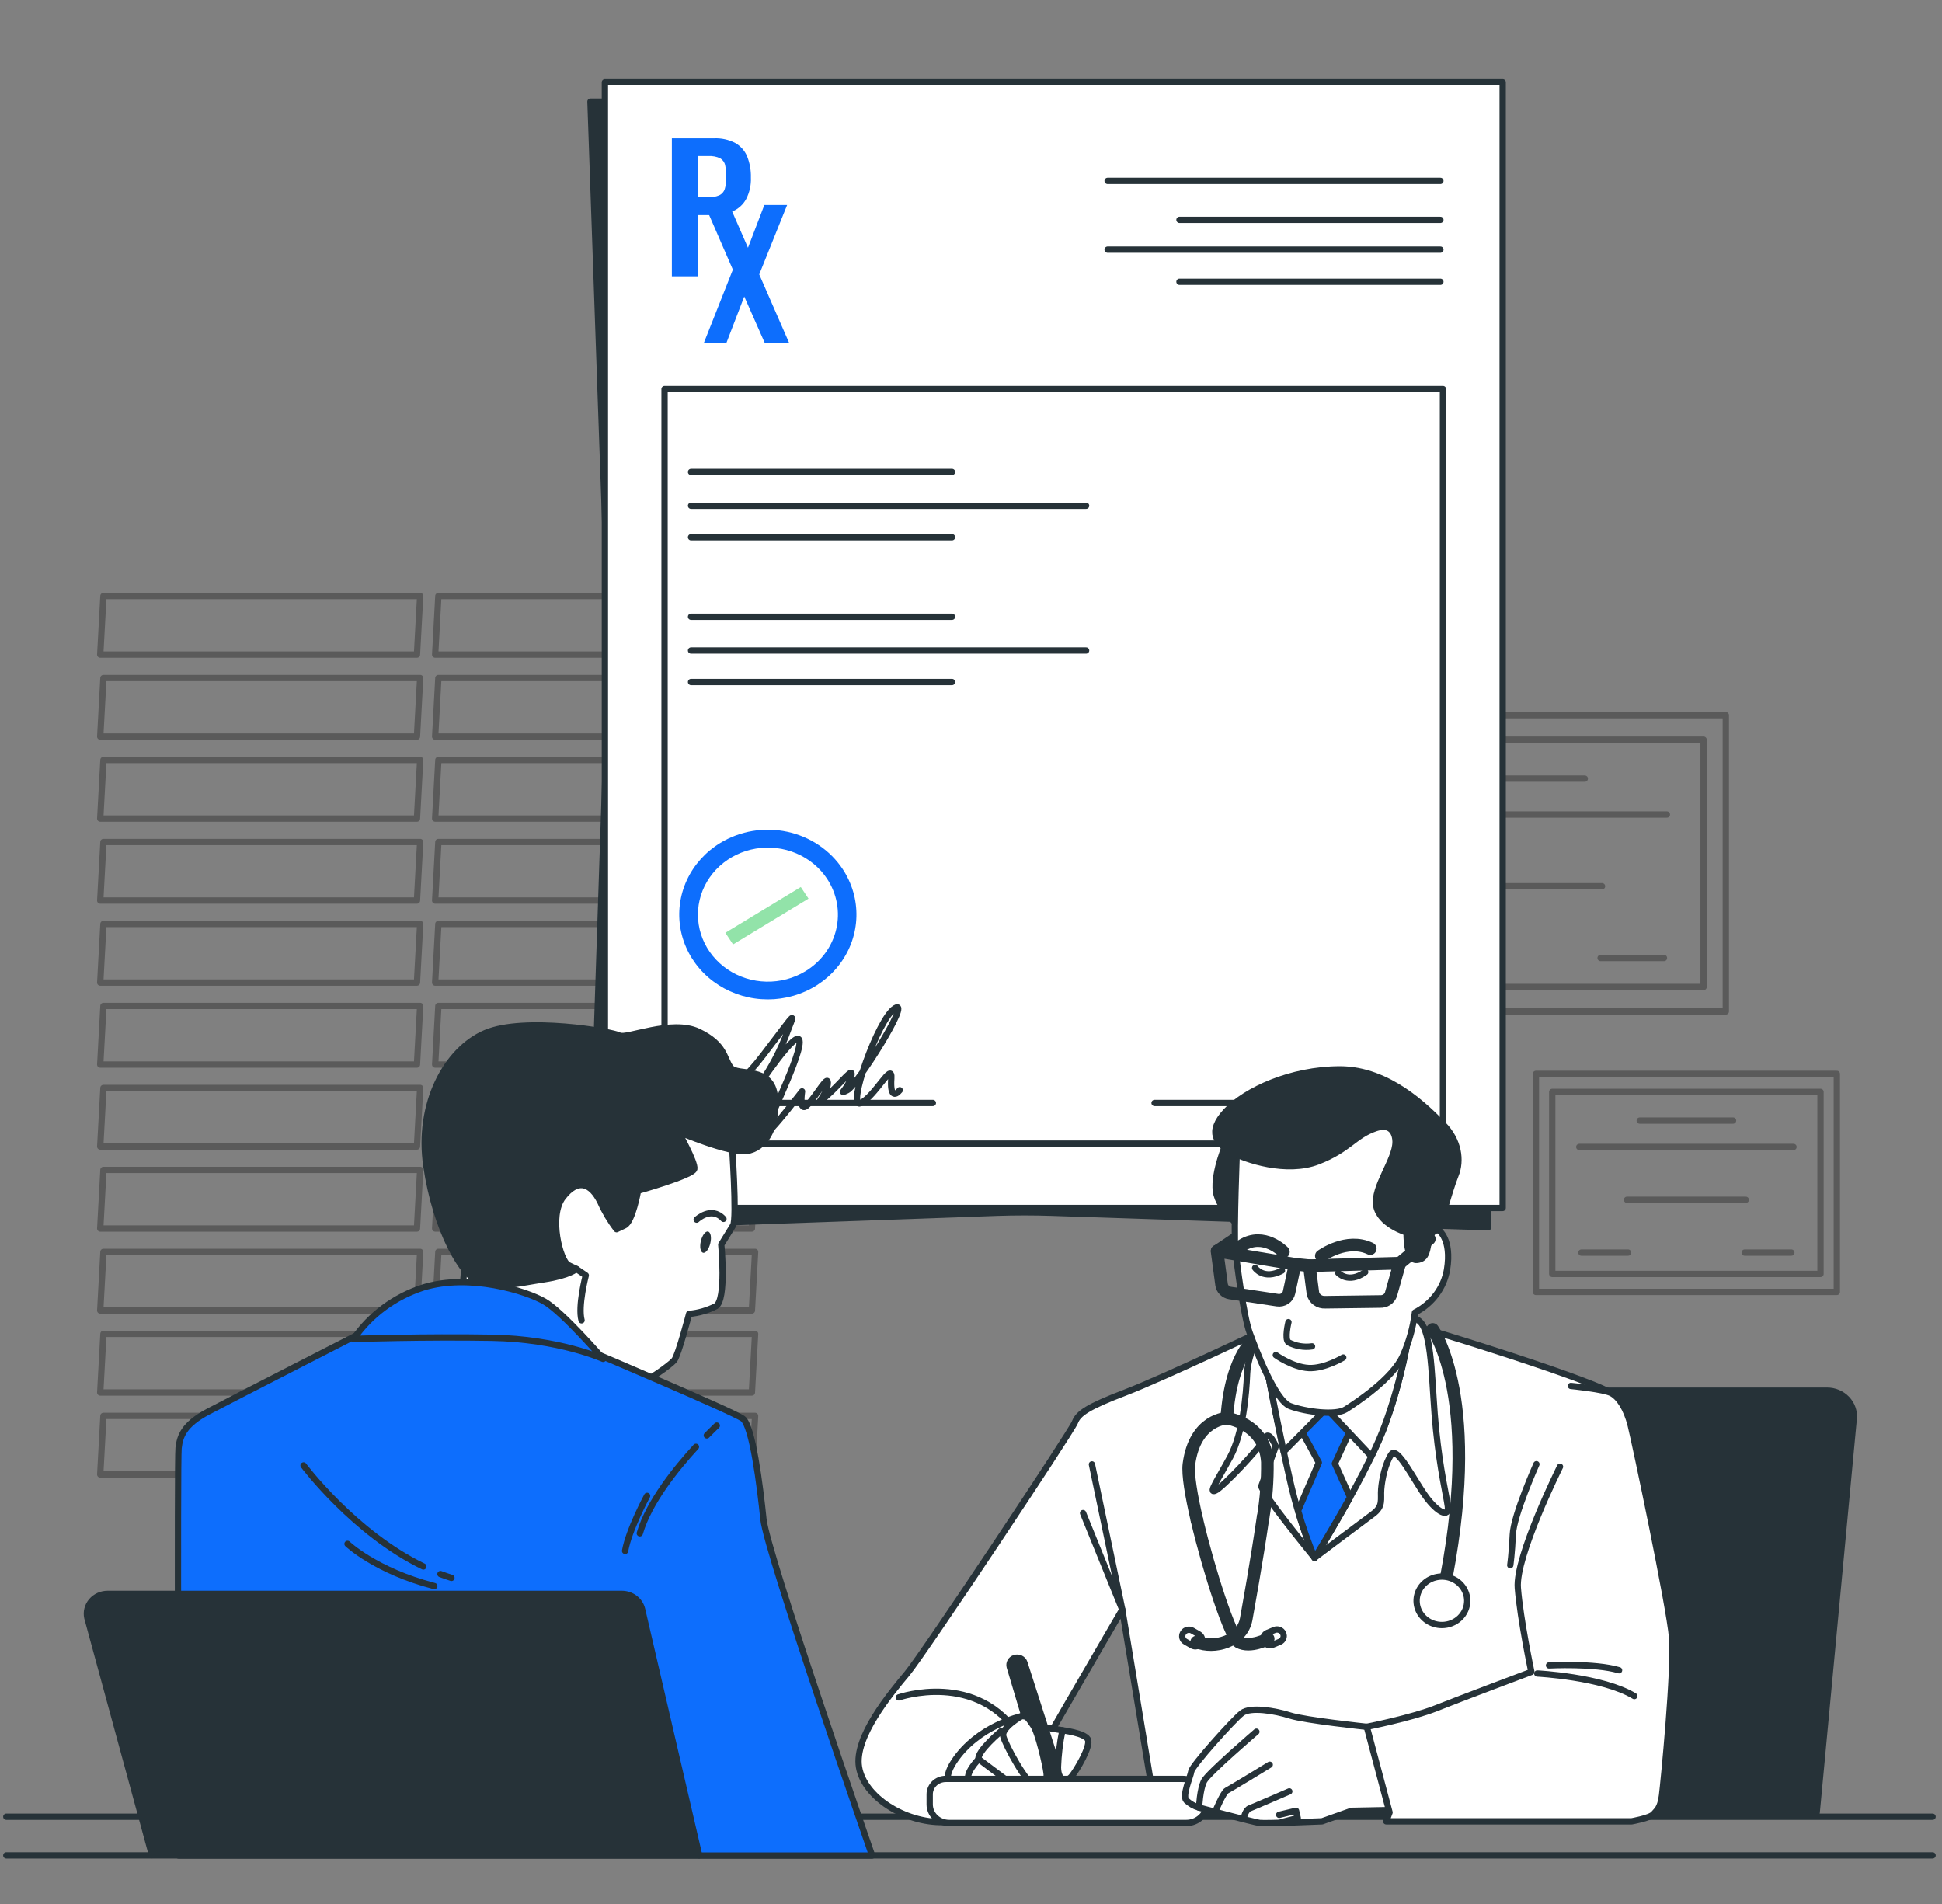 <svg width="308" height="302" viewBox="0 0 308 302" fill="none" xmlns="http://www.w3.org/2000/svg">
<rect x="0" y="0" width="308" height="302" fill="#808080" stroke="none"/>
<g opacity="0.3">
<path d="M66.131 103.816H15.896L16.404 94.531H66.639L66.131 103.816Z" stroke="black" stroke-linecap="round" stroke-linejoin="round"/>
<path d="M66.131 116.818H15.896L16.404 107.533H66.639L66.131 116.818Z" stroke="black" stroke-linecap="round" stroke-linejoin="round"/>
<path d="M66.131 129.82H15.896L16.404 120.535H66.639L66.131 129.82Z" stroke="black" stroke-linecap="round" stroke-linejoin="round"/>
<path d="M66.131 142.822H15.896L16.404 133.537H66.639L66.131 142.822Z" stroke="black" stroke-linecap="round" stroke-linejoin="round"/>
<path d="M66.131 155.83H15.896L16.404 146.538H66.639L66.131 155.83Z" stroke="black" stroke-linecap="round" stroke-linejoin="round"/>
<path d="M66.131 168.832H15.896L16.404 159.54H66.639L66.131 168.832Z" stroke="black" stroke-linecap="round" stroke-linejoin="round"/>
<path d="M66.131 181.834H15.896L16.404 172.542H66.639L66.131 181.834Z" stroke="black" stroke-linecap="round" stroke-linejoin="round"/>
<path d="M66.131 194.835H15.896L16.404 185.543H66.639L66.131 194.835Z" stroke="black" stroke-linecap="round" stroke-linejoin="round"/>
<path d="M66.131 207.837H15.896L16.404 198.545H66.639L66.131 207.837Z" stroke="black" stroke-linecap="round" stroke-linejoin="round"/>
<path d="M66.131 220.838H15.896L16.404 211.547H66.639L66.131 220.838Z" stroke="black" stroke-linecap="round" stroke-linejoin="round"/>
<path d="M66.131 233.84H15.896L16.404 224.555H66.639L66.131 233.84Z" stroke="black" stroke-linecap="round" stroke-linejoin="round"/>
<path d="M119.25 103.816H69.015L69.523 94.531H119.758L119.25 103.816Z" stroke="black" stroke-linecap="round" stroke-linejoin="round"/>
<path d="M119.25 116.818H69.015L69.523 107.533H119.758L119.25 116.818Z" stroke="black" stroke-linecap="round" stroke-linejoin="round"/>
<path d="M119.25 129.82H69.015L69.523 120.535H119.758L119.25 129.82Z" stroke="black" stroke-linecap="round" stroke-linejoin="round"/>
<path d="M119.25 142.822H69.015L69.523 133.537H119.758L119.25 142.822Z" stroke="black" stroke-linecap="round" stroke-linejoin="round"/>
<path d="M119.25 155.83H69.015L69.523 146.538H119.758L119.25 155.83Z" stroke="black" stroke-linecap="round" stroke-linejoin="round"/>
<path d="M119.25 168.832H69.015L69.523 159.54H119.758L119.25 168.832Z" stroke="black" stroke-linecap="round" stroke-linejoin="round"/>
<path d="M119.25 181.834H69.015L69.523 172.542H119.758L119.25 181.834Z" stroke="black" stroke-linecap="round" stroke-linejoin="round"/>
<path d="M119.25 194.835H69.015L69.523 185.543H119.758L119.25 194.835Z" stroke="black" stroke-linecap="round" stroke-linejoin="round"/>
<path d="M119.25 207.837H69.015L69.523 198.545H119.758L119.25 207.837Z" stroke="black" stroke-linecap="round" stroke-linejoin="round"/>
<path d="M119.25 220.838H69.015L69.523 211.547H119.758L119.25 220.838Z" stroke="black" stroke-linecap="round" stroke-linejoin="round"/>
<path d="M119.25 233.84H69.015L69.523 224.555H119.758L119.25 233.84Z" stroke="black" stroke-linecap="round" stroke-linejoin="round"/>
</g>
<g opacity="0.3">
<path d="M273.715 113.428H208.872V160.405H273.715V113.428Z" stroke="black" stroke-linecap="round" stroke-linejoin="round"/>
<path d="M270.189 117.312H212.385V156.528H270.189V117.312Z" stroke="black" stroke-linecap="round" stroke-linejoin="round"/>
<path d="M231.236 123.489H251.345" stroke="black" stroke-linecap="round" stroke-linejoin="round"/>
<path d="M218.214 129.179H264.367" stroke="black" stroke-linecap="round" stroke-linejoin="round"/>
<path d="M228.499 140.553H254.082" stroke="black" stroke-linecap="round" stroke-linejoin="round"/>
<path d="M218.669 151.934H228.727" stroke="black" stroke-linecap="round" stroke-linejoin="round"/>
<path d="M253.854 151.934H263.905" stroke="black" stroke-linecap="round" stroke-linejoin="round"/>
</g>
<g opacity="0.3">
<path d="M291.321 170.312H243.596V204.889H291.321V170.312Z" stroke="black" stroke-linecap="round" stroke-linejoin="round"/>
<path d="M288.732 173.169H246.185V202.037H288.732V173.169Z" stroke="black" stroke-linecap="round" stroke-linejoin="round"/>
<path d="M260.064 177.719H274.86" stroke="black" stroke-linecap="round" stroke-linejoin="round"/>
<path d="M250.475 181.903H284.449" stroke="black" stroke-linecap="round" stroke-linejoin="round"/>
<path d="M258.043 190.279H276.88" stroke="black" stroke-linecap="round" stroke-linejoin="round"/>
<path d="M250.809 198.654H258.211" stroke="black" stroke-linecap="round" stroke-linejoin="round"/>
<path d="M276.707 198.654H284.108" stroke="black" stroke-linecap="round" stroke-linejoin="round"/>
</g>
<path d="M236.034 194.636L166.754 192.329C163.899 192.235 161.044 192.235 158.189 192.329L93.647 194.636L96.511 107.86C96.618 104.574 96.618 101.285 96.511 97.991L93.647 16.11H236.034V194.636Z" fill="#263238" stroke="#263238" stroke-linecap="round" stroke-linejoin="round"/>
<path d="M238.323 13.047H95.936V191.573H238.323V13.047Z" fill="white" stroke="#263238" stroke-linecap="round" stroke-linejoin="round"/>
<path d="M228.854 61.703H105.398V181.378H228.854V61.703Z" fill="white" stroke="#263238" stroke-linecap="round" stroke-linejoin="round"/>
<path d="M106.556 43.818V21.935H113.247C114.411 21.886 115.567 22.139 116.593 22.666C117.451 23.154 118.117 23.899 118.487 24.787C118.917 25.859 119.121 27.003 119.089 28.151C119.143 29.341 118.88 30.525 118.326 31.592C117.859 32.441 117.11 33.117 116.198 33.514C115.178 33.933 114.076 34.136 112.966 34.11H110.711V43.818H106.556ZM110.731 31.284H112.311C112.917 31.311 113.521 31.203 114.077 30.97C114.286 30.87 114.471 30.73 114.621 30.558C114.771 30.386 114.882 30.186 114.947 29.971C115.128 29.369 115.209 28.744 115.188 28.119C115.202 27.474 115.141 26.829 115.007 26.197C114.961 25.972 114.867 25.759 114.731 25.57C114.595 25.382 114.42 25.222 114.218 25.101C113.624 24.829 112.967 24.708 112.311 24.748H110.731V31.284Z" fill="#0D6EFD"/>
<path d="M111.635 54.372L116.232 42.761L111.775 32.508H115.67L118.628 39.288L121.224 32.508H124.837L120.414 43.517L125.152 54.372H121.284L118.039 47.022L115.215 54.366L111.635 54.372Z" fill="#0D6EFD"/>
<path d="M175.668 28.683H228.446" stroke="#263238" stroke-linecap="round" stroke-linejoin="round"/>
<path d="M175.668 39.589H228.446" stroke="#263238" stroke-linecap="round" stroke-linejoin="round"/>
<path d="M187.064 34.866H228.446" stroke="#263238" stroke-linecap="round" stroke-linejoin="round"/>
<path d="M187.064 44.684H228.446" stroke="#263238" stroke-linecap="round" stroke-linejoin="round"/>
<path d="M109.6 74.858H150.989" stroke="#263238" stroke-linecap="round" stroke-linejoin="round"/>
<path d="M109.6 85.207H150.989" stroke="#263238" stroke-linecap="round" stroke-linejoin="round"/>
<path d="M109.6 80.209H172.255" stroke="#263238" stroke-linecap="round" stroke-linejoin="round"/>
<path d="M109.6 97.818H150.989" stroke="#263238" stroke-linecap="round" stroke-linejoin="round"/>
<path d="M109.6 108.167H150.989" stroke="#263238" stroke-linecap="round" stroke-linejoin="round"/>
<path d="M109.6 103.169H172.255" stroke="#263238" stroke-linecap="round" stroke-linejoin="round"/>
<path d="M108.717 174.925H147.951" stroke="#263238" stroke-linecap="round" stroke-linejoin="round"/>
<path d="M183.116 174.925H222.35" stroke="#263238" stroke-linecap="round" stroke-linejoin="round"/>
<path d="M114.251 133.677C111.905 135.103 110.053 137.162 108.929 139.595C107.804 142.028 107.458 144.726 107.935 147.347C108.411 149.968 109.688 152.395 111.604 154.322C113.521 156.248 115.99 157.587 118.701 158.17C121.412 158.753 124.243 158.553 126.835 157.596C129.428 156.639 131.665 154.967 133.266 152.792C134.867 150.617 135.758 148.037 135.828 145.377C135.897 142.718 135.142 140.098 133.657 137.849C132.67 136.354 131.385 135.06 129.875 134.041C128.365 133.022 126.66 132.298 124.857 131.91C123.055 131.523 121.19 131.479 119.37 131.783C117.551 132.086 115.811 132.73 114.251 133.677ZM127.735 154.035C125.88 155.161 123.719 155.734 121.524 155.683C119.33 155.632 117.2 154.959 115.404 153.75C113.609 152.54 112.228 150.847 111.437 148.886C110.646 146.925 110.48 144.783 110.96 142.732C111.44 140.68 112.544 138.811 114.133 137.36C115.723 135.91 117.725 134.943 119.888 134.582C122.051 134.222 124.277 134.483 126.285 135.334C128.293 136.184 129.992 137.586 131.168 139.361C131.949 140.541 132.48 141.856 132.73 143.231C132.98 144.607 132.945 146.017 132.626 147.379C132.307 148.742 131.711 150.031 130.872 151.173C130.033 152.316 128.967 153.288 127.735 154.035Z" fill="#0D6EFD"/>
<path d="M127.007 140.674L115.041 147.935L116.262 149.78L128.229 142.52L127.007 140.674Z" fill="#92E3A9"/>
<path d="M115.001 170.696C115.001 170.696 115.195 174.964 121.023 167.351C126.852 159.738 126.069 160.302 124.516 164.57C123.327 167.524 121.753 170.323 119.832 172.9C119.832 172.9 126.818 162.314 126.818 165.281C126.818 168.248 120.22 180.885 121.579 179.77C122.937 178.655 127.206 173.086 127.206 173.086C127.206 173.086 126.624 176.796 128.17 175.124C129.716 173.451 131.469 170.113 131.275 171.971C131.081 173.829 128.558 176.053 131.081 173.829C133.604 171.606 135.544 168.812 134.962 170.856C134.38 172.9 132.827 173.644 134.38 172.9C135.932 172.157 144.658 158.226 141.942 159.899C139.225 161.571 134.186 176.053 136.515 174.938C138.843 173.823 141.553 168.255 141.359 171.042C141.165 173.829 141.942 173.829 142.698 172.9" stroke="#263238" stroke-linecap="round" stroke-linejoin="round"/>
<path d="M306.505 288.122H1" stroke="#263238" stroke-linecap="round" stroke-linejoin="round"/>
<path d="M306.505 294.248H1" stroke="#263238" stroke-linecap="round" stroke-linejoin="round"/>
<path d="M289.769 220.55H224.993C223.971 220.549 222.982 220.901 222.209 221.541C221.436 222.181 220.93 223.067 220.784 224.036L211.094 287.475H288.123L294.005 224.971C294.056 224.409 293.984 223.843 293.794 223.309C293.605 222.775 293.301 222.284 292.903 221.868C292.504 221.452 292.02 221.12 291.48 220.893C290.941 220.666 290.358 220.549 289.769 220.55Z" fill="#263238" stroke="#263238" stroke-linecap="round" stroke-linejoin="round"/>
<path d="M202.053 210.195C202.053 210.195 184.528 218.525 178.512 220.826C172.496 223.126 171.017 224.158 170.482 225.567C169.946 226.977 146.539 262.202 143.869 265.406C141.199 268.61 135.437 275.524 136.24 280.259C137.043 284.995 143.467 289.102 149.624 288.974C155.78 288.846 159.661 287.693 160.33 286.026C161 284.36 177.99 255.268 177.99 255.268L183.343 287.673H251.699C251.699 287.673 257.053 243.356 257.053 236.82C257.053 230.284 258.391 222.601 255.581 220.934C252.77 219.268 241.133 215.43 232.568 212.739C224.002 210.047 221.332 209.535 219.331 209.535C217.331 209.535 202.053 210.195 202.053 210.195Z" fill="white" stroke="#263238" stroke-linecap="round" stroke-linejoin="round"/>
<path d="M200.2 210.425C200.2 210.425 197.925 214.526 197.791 217.858C197.657 221.191 197.122 227.336 195.114 231.052C193.107 234.769 191.634 236.82 192.705 236.429C193.776 236.038 199.925 229.515 200.595 228.098C201.264 226.682 202.334 229.38 202.334 229.38C202.334 229.38 200.327 234.884 200.059 235.653C199.792 236.422 208.484 247.053 208.484 247.053C208.484 247.053 215.979 241.421 217.719 240.139C219.459 238.857 218.923 237.832 219.057 236.166C219.191 234.5 219.726 232.071 220.656 230.662C221.587 229.252 224.277 234.775 226.144 237.339C228.011 239.902 229.891 240.799 229.623 238.877C229.356 236.954 228.419 233.238 227.75 226.701C227.08 220.165 227.214 212.354 225.474 209.919C223.735 207.484 214.607 207.003 208.618 206.593C206.981 206.418 205.326 206.684 203.839 207.361C202.352 208.038 201.091 209.1 200.2 210.425Z" fill="white" stroke="#263238" stroke-linecap="round" stroke-linejoin="round"/>
<path d="M173.179 232.244L177.997 255.287L171.773 239.966" stroke="#263238" stroke-linecap="round" stroke-linejoin="round"/>
<path d="M200.869 216.603C200.869 216.603 202.743 226.593 204.482 234.276C205.439 238.649 206.782 242.937 208.497 247.092C208.497 247.092 217.331 232.873 219.873 225.446C221.318 221.348 222.436 217.152 223.219 212.893H200.869V216.603Z" stroke="#263238" stroke-linecap="round" stroke-linejoin="round"/>
<path d="M210.632 220.037L205.821 225.804L209.167 231.956L205.874 239.588C206.6 242.126 207.476 244.623 208.497 247.066C208.497 247.066 211.254 242.632 214.125 237.454L211.71 232.116L214.654 225.708L210.632 220.037Z" fill="#0D6EFD" stroke="#263238" stroke-linecap="round" stroke-linejoin="round"/>
<path d="M200.869 212.886V216.602C200.869 216.602 202.16 223.497 203.592 230.232L210.364 223.388L217.505 230.963C218.398 229.165 219.186 227.32 219.867 225.439C221.311 221.341 222.429 217.145 223.213 212.886H200.869Z" fill="white" stroke="#263238" stroke-linecap="round" stroke-linejoin="round"/>
<path d="M142.55 269.199C142.55 269.199 155.044 264.829 161.782 275.46" stroke="#263238" stroke-linecap="round" stroke-linejoin="round"/>
<path d="M162.003 272.179C162.003 272.179 155.024 273.691 151.296 279.388C147.569 285.084 155.151 285.719 157.245 285.719C159.34 285.719 161.321 284.373 161.434 283.675C161.548 282.976 164.292 276.222 164.185 274.646C164.172 274.057 163.949 273.491 163.551 273.041C163.154 272.592 162.607 272.287 162.003 272.179Z" fill="white" stroke="#263238" stroke-linecap="round" stroke-linejoin="round"/>
<path d="M158.791 274.537C158.791 274.537 154.93 277.741 155.191 279.023C155.452 280.304 161.18 285.238 162.284 284.527C162.484 284.43 162.661 284.296 162.806 284.134C162.951 283.971 163.061 283.782 163.13 283.579C163.199 283.375 163.226 283.161 163.208 282.947C163.19 282.734 163.129 282.526 163.027 282.336C162.713 281.855 158.791 274.537 158.791 274.537Z" fill="white" stroke="#263238" stroke-linecap="round" stroke-linejoin="round"/>
<path d="M155.211 278.99C155.211 278.99 152.943 281.304 153.686 282.361C154.428 283.418 159.614 286.116 160.959 285.302C162.304 284.488 161.435 283.655 161.435 283.655L155.211 278.99Z" fill="white" stroke="#263238" stroke-linecap="round" stroke-linejoin="round"/>
<path d="M168.501 274.415L163.857 273.646L164.948 280.048L169.692 280.189L168.501 274.415Z" fill="white" stroke="#263238" stroke-linecap="round" stroke-linejoin="round"/>
<path d="M160.143 264.348L165.583 282.605L168.227 284.905V281.656L162.472 263.714C162.425 263.565 162.347 263.426 162.242 263.306C162.138 263.187 162.009 263.089 161.864 263.018C161.719 262.947 161.561 262.905 161.398 262.895C161.236 262.885 161.073 262.906 160.919 262.958C160.631 263.053 160.39 263.249 160.246 263.507C160.103 263.765 160.066 264.065 160.143 264.348Z" fill="#263238" stroke="#263238" stroke-linecap="round" stroke-linejoin="round"/>
<path d="M162.003 272.179C162.003 272.179 158.791 273.98 159.112 275.345C159.434 276.709 162.9 283.092 164.151 283.175C165.403 283.258 166.159 282.534 165.978 281.15C165.797 279.766 164.64 274.742 163.857 273.646C163.074 272.551 162.987 272.115 162.003 272.179Z" fill="white" stroke="#263238" stroke-linecap="round" stroke-linejoin="round"/>
<path d="M168.501 274.415C168.501 274.415 171.92 274.825 172.516 275.825C173.112 276.824 170.723 280.81 169.96 281.72C169.197 282.63 167.832 282.592 167.792 280.285C167.856 278.313 168.093 276.349 168.501 274.415Z" fill="white" stroke="#263238" stroke-linecap="round" stroke-linejoin="round"/>
<path d="M150.005 282.124H187.526C188.574 282.126 189.579 282.525 190.32 283.235C191.061 283.945 191.479 284.907 191.48 285.911C191.48 286.761 191.128 287.576 190.5 288.177C189.873 288.778 189.022 289.115 188.135 289.115H150.527C149.711 289.115 148.928 288.805 148.35 288.252C147.773 287.699 147.449 286.949 147.449 286.167V284.565C147.449 284.244 147.515 283.926 147.643 283.63C147.772 283.333 147.96 283.064 148.198 282.837C148.435 282.61 148.717 282.43 149.027 282.308C149.337 282.186 149.67 282.123 150.005 282.124Z" fill="white" stroke="#263238" stroke-linecap="round" stroke-linejoin="round"/>
<path d="M216.775 273.864C216.775 273.864 207.012 272.839 204.603 272.07C202.194 271.301 198.313 270.66 196.974 271.686C195.636 272.711 189.085 280.016 188.944 280.907C188.804 281.797 187.472 284.751 188.141 285.52C188.702 286.056 189.391 286.452 190.149 286.674C190.149 286.674 198.848 288.981 199.778 289.109C200.708 289.237 209.675 288.852 209.675 288.852L214.36 287.186L220.911 287.058C220.911 287.058 221.045 289.109 221.178 284.111C221.312 279.112 216.775 273.864 216.775 273.864Z" fill="white" stroke="#263238" stroke-linecap="round" stroke-linejoin="round"/>
<path d="M190.169 286.68C190.169 286.68 190.303 283.733 190.972 282.451C191.641 281.169 199.263 274.64 199.263 274.64" stroke="#263238" stroke-linecap="round" stroke-linejoin="round"/>
<path d="M192.685 287.436C192.685 287.436 194.023 284.232 194.559 283.976C195.094 283.72 201.378 279.875 201.378 279.875" stroke="#263238" stroke-linecap="round" stroke-linejoin="round"/>
<path d="M197.255 288.333C197.255 288.333 197.523 287.052 198.192 286.795C198.861 286.539 204.482 284.104 204.482 284.104" stroke="#263238" stroke-linecap="round" stroke-linejoin="round"/>
<path d="M203.278 288.974L205.821 288.333L205.553 287.18L202.876 287.82" stroke="#263238" stroke-linecap="round" stroke-linejoin="round"/>
<path d="M247.417 232.61C247.417 232.61 240.33 246.829 240.725 251.834C241.12 256.838 242.873 265.149 242.873 265.149C242.873 265.149 231.638 269.372 227.756 270.917C223.875 272.461 216.775 273.864 216.775 273.864L220.382 287.443L219.853 288.852H258.773C258.773 288.852 261.717 288.34 262.252 287.699C262.788 287.058 263.323 286.802 263.591 284.751C263.858 282.701 265.598 264.771 265.197 259.76C264.795 254.749 259.308 228.765 258.639 226.074C257.97 223.382 256.772 221.588 255.567 220.947C254.363 220.307 249.143 219.8 249.143 219.8" fill="white"/>
<path d="M247.417 232.61C247.417 232.61 240.33 246.829 240.725 251.834C241.12 256.838 242.873 265.149 242.873 265.149C242.873 265.149 231.638 269.372 227.756 270.917C223.875 272.461 216.775 273.864 216.775 273.864L220.382 287.443L219.853 288.852H258.773C258.773 288.852 261.717 288.34 262.252 287.699C262.788 287.058 263.323 286.802 263.591 284.751C263.858 282.701 265.598 264.771 265.197 259.76C264.795 254.749 259.308 228.765 258.639 226.074C257.97 223.382 256.772 221.588 255.567 220.947C254.363 220.307 249.143 219.8 249.143 219.8" stroke="#263238" stroke-linecap="round" stroke-linejoin="round"/>
<path d="M243.81 265.406C243.81 265.406 254.108 265.918 259.201 268.988" stroke="#263238" stroke-linecap="round" stroke-linejoin="round"/>
<path d="M245.677 264.124C245.677 264.124 252.904 263.74 256.785 264.893" stroke="#263238" stroke-linecap="round" stroke-linejoin="round"/>
<path d="M243.676 232.212C243.676 232.212 240.062 240.286 239.929 243.362C239.795 246.438 239.527 248.232 239.527 248.232" stroke="#263238" stroke-linecap="round" stroke-linejoin="round"/>
<path d="M227.221 210.835C227.221 210.835 235.378 221.96 228.82 252.981" stroke="#263238" stroke-width="2" stroke-linecap="round" stroke-linejoin="round"/>
<path d="M232.702 253.877C232.702 253.117 232.466 252.374 232.025 251.741C231.584 251.109 230.957 250.616 230.223 250.325C229.489 250.034 228.682 249.958 227.903 250.107C227.124 250.255 226.409 250.621 225.848 251.159C225.286 251.697 224.904 252.382 224.749 253.127C224.594 253.873 224.673 254.646 224.977 255.349C225.281 256.051 225.796 256.652 226.456 257.074C227.116 257.497 227.892 257.722 228.687 257.722C229.751 257.722 230.773 257.317 231.526 256.596C232.279 255.875 232.702 254.897 232.702 253.877Z" fill="white" stroke="#263238" stroke-linecap="round" stroke-linejoin="round"/>
<path d="M199.377 211.989C199.377 211.989 195.234 214.552 194.565 224.926" stroke="#263238" stroke-width="2" stroke-linecap="round" stroke-linejoin="round"/>
<path d="M200.32 240.645C199.31 247.643 197.931 255.159 197.644 256.806C196.974 260.33 192.605 261.561 189.794 260.407" stroke="#263238" stroke-width="2" stroke-linecap="round" stroke-linejoin="round"/>
<path d="M189.841 241.107C188.924 237.185 188.362 233.783 188.563 232.225C189.5 225.055 194.585 224.927 194.585 224.927C194.585 224.927 200.608 225.696 201.003 231.847C201.044 234.793 200.82 237.737 200.334 240.645" stroke="#263238" stroke-width="2" stroke-linecap="round" stroke-linejoin="round"/>
<path d="M201.137 259.895C201.137 259.895 198.326 261.432 196.452 260.407C195.188 259.715 191.768 249.283 189.841 241.106" stroke="#263238" stroke-width="2" stroke-linecap="round" stroke-linejoin="round"/>
<path d="M202.116 258.506L201.01 258.963C200.477 259.183 200.231 259.774 200.461 260.285L200.474 260.314C200.704 260.824 201.322 261.06 201.855 260.84L202.961 260.383C203.494 260.163 203.74 259.571 203.51 259.061L203.497 259.032C203.267 258.521 202.649 258.286 202.116 258.506Z" stroke="#263238" stroke-linecap="round" stroke-linejoin="round"/>
<path d="M190.141 259.201L189.108 258.607C188.611 258.321 187.966 258.475 187.667 258.951L187.65 258.979C187.351 259.455 187.512 260.073 188.009 260.359L189.042 260.953C189.539 261.239 190.185 261.085 190.483 260.609L190.501 260.581C190.799 260.105 190.638 259.487 190.141 259.201Z" stroke="#263238" stroke-linecap="round" stroke-linejoin="round"/>
<path d="M194.585 180.994C194.585 180.994 192.444 185.857 192.846 188.933C193.247 192.009 197.53 195.341 197.53 195.341C197.53 195.341 199.002 181.634 199.002 181.122C199.002 180.609 196.319 179.456 194.585 180.994Z" fill="#263238" stroke="#263238" stroke-linecap="round" stroke-linejoin="round"/>
<path d="M193.046 198.417L195.89 196.514" stroke="#263238" stroke-width="2" stroke-linecap="round" stroke-linejoin="round"/>
<path d="M196.185 181.89C196.185 181.89 195.649 195.469 195.917 198.026C196.185 200.582 197.255 208.785 198.192 211.348C199.129 213.911 202.207 222.107 204.616 223.004C207.025 223.901 211.837 224.542 213.443 223.517C215.049 222.491 220.931 218.653 222.537 214.936C223.489 212.769 224.12 210.485 224.411 208.15C225.746 207.468 226.899 206.5 227.781 205.322C228.663 204.145 229.25 202.788 229.496 201.358C230.299 196.488 228.158 195.084 228.158 195.084L228.292 186.626C228.292 186.626 226.82 180.737 222.938 177.533C219.057 174.329 214.513 174.073 209.829 176.508C205.145 178.943 196.185 181.89 196.185 181.89Z" fill="white" stroke="#263238" stroke-linecap="round" stroke-linejoin="round"/>
<path d="M221.332 181.122C221.332 181.122 221.466 177.79 218.127 178.943C214.788 180.096 213.978 182.275 209.026 184.197C204.074 186.12 197.523 183.941 195.255 182.66C192.986 181.378 191.373 179.584 194.452 176.252C197.53 172.919 204.75 169.594 212.519 169.594C220.288 169.594 226.298 175.739 228.84 178.302C231.383 180.865 231.785 184.069 230.848 186.37C229.911 188.67 228.171 195.085 228.171 195.085C228.171 195.085 227.101 194.956 226.699 196.488C226.297 198.019 226.431 199.692 224.691 199.82C222.952 199.948 223.085 195.469 223.085 195.469C223.085 195.469 218.809 194.187 218.274 191.24C217.739 188.292 221.332 183.941 221.332 181.122Z" fill="#263238" stroke="#263238" stroke-linecap="round" stroke-linejoin="round"/>
<path d="M205.399 200.506L193.026 198.417L193.742 203.729C193.786 204.06 193.94 204.367 194.181 204.608C194.422 204.848 194.738 205.007 195.081 205.062L202.602 206.196C203.016 206.26 203.439 206.168 203.782 205.938C204.126 205.708 204.363 205.36 204.442 204.966L205.399 200.506Z" stroke="#263238" stroke-width="2" stroke-linecap="round" stroke-linejoin="round"/>
<path d="M207.654 200.73L222.002 200.333L220.596 205.306C220.475 205.64 220.244 205.929 219.938 206.127C219.631 206.326 219.266 206.424 218.897 206.408L210.197 206.523C209.746 206.553 209.299 206.426 208.938 206.166C208.577 205.906 208.325 205.53 208.23 205.107L207.654 200.73Z" stroke="#263238" stroke-width="2" stroke-linecap="round" stroke-linejoin="round"/>
<path d="M205.419 200.506L207.654 200.73" stroke="#263238" stroke-width="2" stroke-linecap="round" stroke-linejoin="round"/>
<path d="M222.001 200.333L226.686 196.488" stroke="#263238" stroke-width="2" stroke-linecap="round" stroke-linejoin="round"/>
<path d="M209.562 199.179C209.562 199.179 213.577 196.238 217.324 198.026" stroke="#263238" stroke-width="2" stroke-linecap="round" stroke-linejoin="round"/>
<path d="M203.546 198.539C203.546 198.539 200.467 195.335 196.988 197.513" stroke="#263238" stroke-width="2" stroke-linecap="round" stroke-linejoin="round"/>
<path d="M204.349 209.682C204.349 209.682 203.68 212.373 204.349 212.886C205.488 213.488 206.803 213.714 208.089 213.527" stroke="#263238" stroke-linecap="round" stroke-linejoin="round"/>
<path d="M202.341 214.911C202.341 214.911 205.018 216.833 207.561 216.961C210.104 217.089 213.041 215.295 213.041 215.295" stroke="#263238" stroke-linecap="round" stroke-linejoin="round"/>
<path d="M212.238 201.871C212.238 201.871 213.844 203.665 216.521 201.743" stroke="#263238" stroke-linecap="round" stroke-linejoin="round"/>
<path d="M199.062 201.083C199.062 201.083 200.4 203.069 203.318 201.512" stroke="#263238" stroke-linecap="round" stroke-linejoin="round"/>
<path d="M116.064 181.109C116.064 181.109 116.914 193.316 116.272 194.335L114.392 197.385C114.392 197.385 115.241 206.139 113.542 207.151C112.225 207.826 110.78 208.243 109.292 208.375C109.292 208.375 107.593 214.885 106.95 215.699C106.308 216.513 102.487 219.16 101.215 219.544C99.944 219.929 95.902 220.185 86.34 214.661C76.777 209.138 73.164 207.337 73.378 204.287C73.592 201.237 74.047 197.776 74.047 197.776C74.047 197.776 75.111 183.121 77.025 178.648C78.939 174.176 103.163 171.728 108.476 172.952C113.789 174.176 116.064 181.109 116.064 181.109Z" fill="white" stroke="#263238" stroke-linecap="round" stroke-linejoin="round"/>
<path d="M91.412 201.249L92.904 202.268C92.904 202.268 91.626 207.151 92.235 209.394" stroke="#263238" stroke-linecap="round" stroke-linejoin="round"/>
<path d="M112.658 197.161C112.444 198.097 111.929 198.776 111.514 198.686C111.099 198.596 110.932 197.776 111.153 196.841C111.374 195.905 111.882 195.226 112.297 195.316C112.712 195.405 112.879 196.232 112.658 197.161Z" fill="#263238"/>
<path d="M110.49 193.425C110.49 193.425 112.806 191.208 114.74 193.304" stroke="#263238" stroke-linecap="round" stroke-linejoin="round"/>
<path d="M107.566 179.481C107.566 179.481 110.323 184.364 110.116 185.383C109.908 186.402 101.189 188.843 101.189 188.843C101.189 188.843 100.339 193.726 99.061 194.335L97.789 194.944C96.77 193.618 95.915 192.184 95.24 190.67C93.754 187.62 91.626 186.825 89.291 189.856C86.956 192.887 88.863 200.032 90.141 200.641L91.412 201.249C91.412 201.249 90.348 202.268 86.313 202.883C82.278 203.498 79.3 204.306 76.329 203.492C73.358 202.678 69.102 194.944 67.63 184.973C66.157 175.002 70.815 166.46 76.998 163.827C83.181 161.193 97.187 163.622 98.244 164.23C99.302 164.839 106.535 161.59 110.785 163.622C115.034 165.653 114.8 167.896 115.884 169.318C116.968 170.741 122.469 168.915 122.897 174.003C123.325 179.091 121.197 182.141 118.433 182.544C115.67 182.948 107.566 179.481 107.566 179.481Z" fill="#263238" stroke="#263238" stroke-linecap="round" stroke-linejoin="round"/>
<path d="M57.251 211.425C57.251 211.425 36.888 221.825 33.007 223.882C29.125 225.939 28.543 227.785 28.322 229.65C28.102 231.514 28.322 294.274 28.322 294.274H138.315C138.315 294.274 121.632 246.31 121.083 240.953C120.535 235.596 119.343 226.093 117.791 224.978C116.238 223.863 94.316 214.578 94.316 214.578C94.316 214.578 89.077 209.195 76.67 209.195C64.264 209.195 57.251 211.425 57.251 211.425Z" fill="#0D6EFD" stroke="#263238" stroke-linecap="round" stroke-linejoin="round"/>
<path d="M69.858 249.636C70.433 249.854 71.016 250.052 71.598 250.238" stroke="#263238" stroke-linecap="round" stroke-linejoin="round"/>
<path d="M48.143 232.411C48.143 232.411 56.173 243.138 67.141 248.431" stroke="#263238" stroke-linecap="round" stroke-linejoin="round"/>
<path d="M55.116 244.849C55.116 244.849 59.573 249.123 68.881 251.539" stroke="#263238" stroke-linecap="round" stroke-linejoin="round"/>
<path d="M110.377 229.457C107.278 232.828 102.915 238.217 101.47 243.176" stroke="#263238" stroke-linecap="round" stroke-linejoin="round"/>
<path d="M113.682 226.093C113.682 226.093 113.067 226.663 112.103 227.643" stroke="#263238" stroke-linecap="round" stroke-linejoin="round"/>
<path d="M102.628 237.236C102.628 237.236 99.717 242.619 99.141 245.964" stroke="#263238" stroke-linecap="round" stroke-linejoin="round"/>
<path d="M56.086 212.348C56.086 212.348 67.335 211.976 78.002 212.162C88.668 212.348 95.655 215.507 95.655 215.507C95.655 215.507 89.251 208.08 86.347 206.408C83.442 204.735 74.516 201.922 67.148 204.178C62.609 205.638 58.714 208.515 56.086 212.348Z" fill="#0D6EFD" stroke="#263238" stroke-linecap="round" stroke-linejoin="round"/>
<path d="M24.1 294.203L13.848 256.563C13.749 256.106 13.757 255.633 13.872 255.18C13.987 254.726 14.207 254.303 14.515 253.941C14.822 253.578 15.21 253.287 15.651 253.086C16.091 252.886 16.573 252.782 17.06 252.782H98.626C99.375 252.783 100.102 253.028 100.686 253.478C101.27 253.928 101.676 254.555 101.838 255.256L110.892 294.242" fill="#263238"/>
<path d="M24.1 294.203L13.848 256.563C13.749 256.106 13.757 255.633 13.872 255.18C13.987 254.726 14.207 254.303 14.515 253.941C14.822 253.578 15.21 253.287 15.651 253.086C16.091 252.886 16.573 252.782 17.06 252.782H98.626C99.375 252.783 100.102 253.028 100.686 253.478C101.27 253.928 101.676 254.555 101.838 255.256L110.892 294.242" stroke="#263238" stroke-linecap="round" stroke-linejoin="round"/>
</svg>
